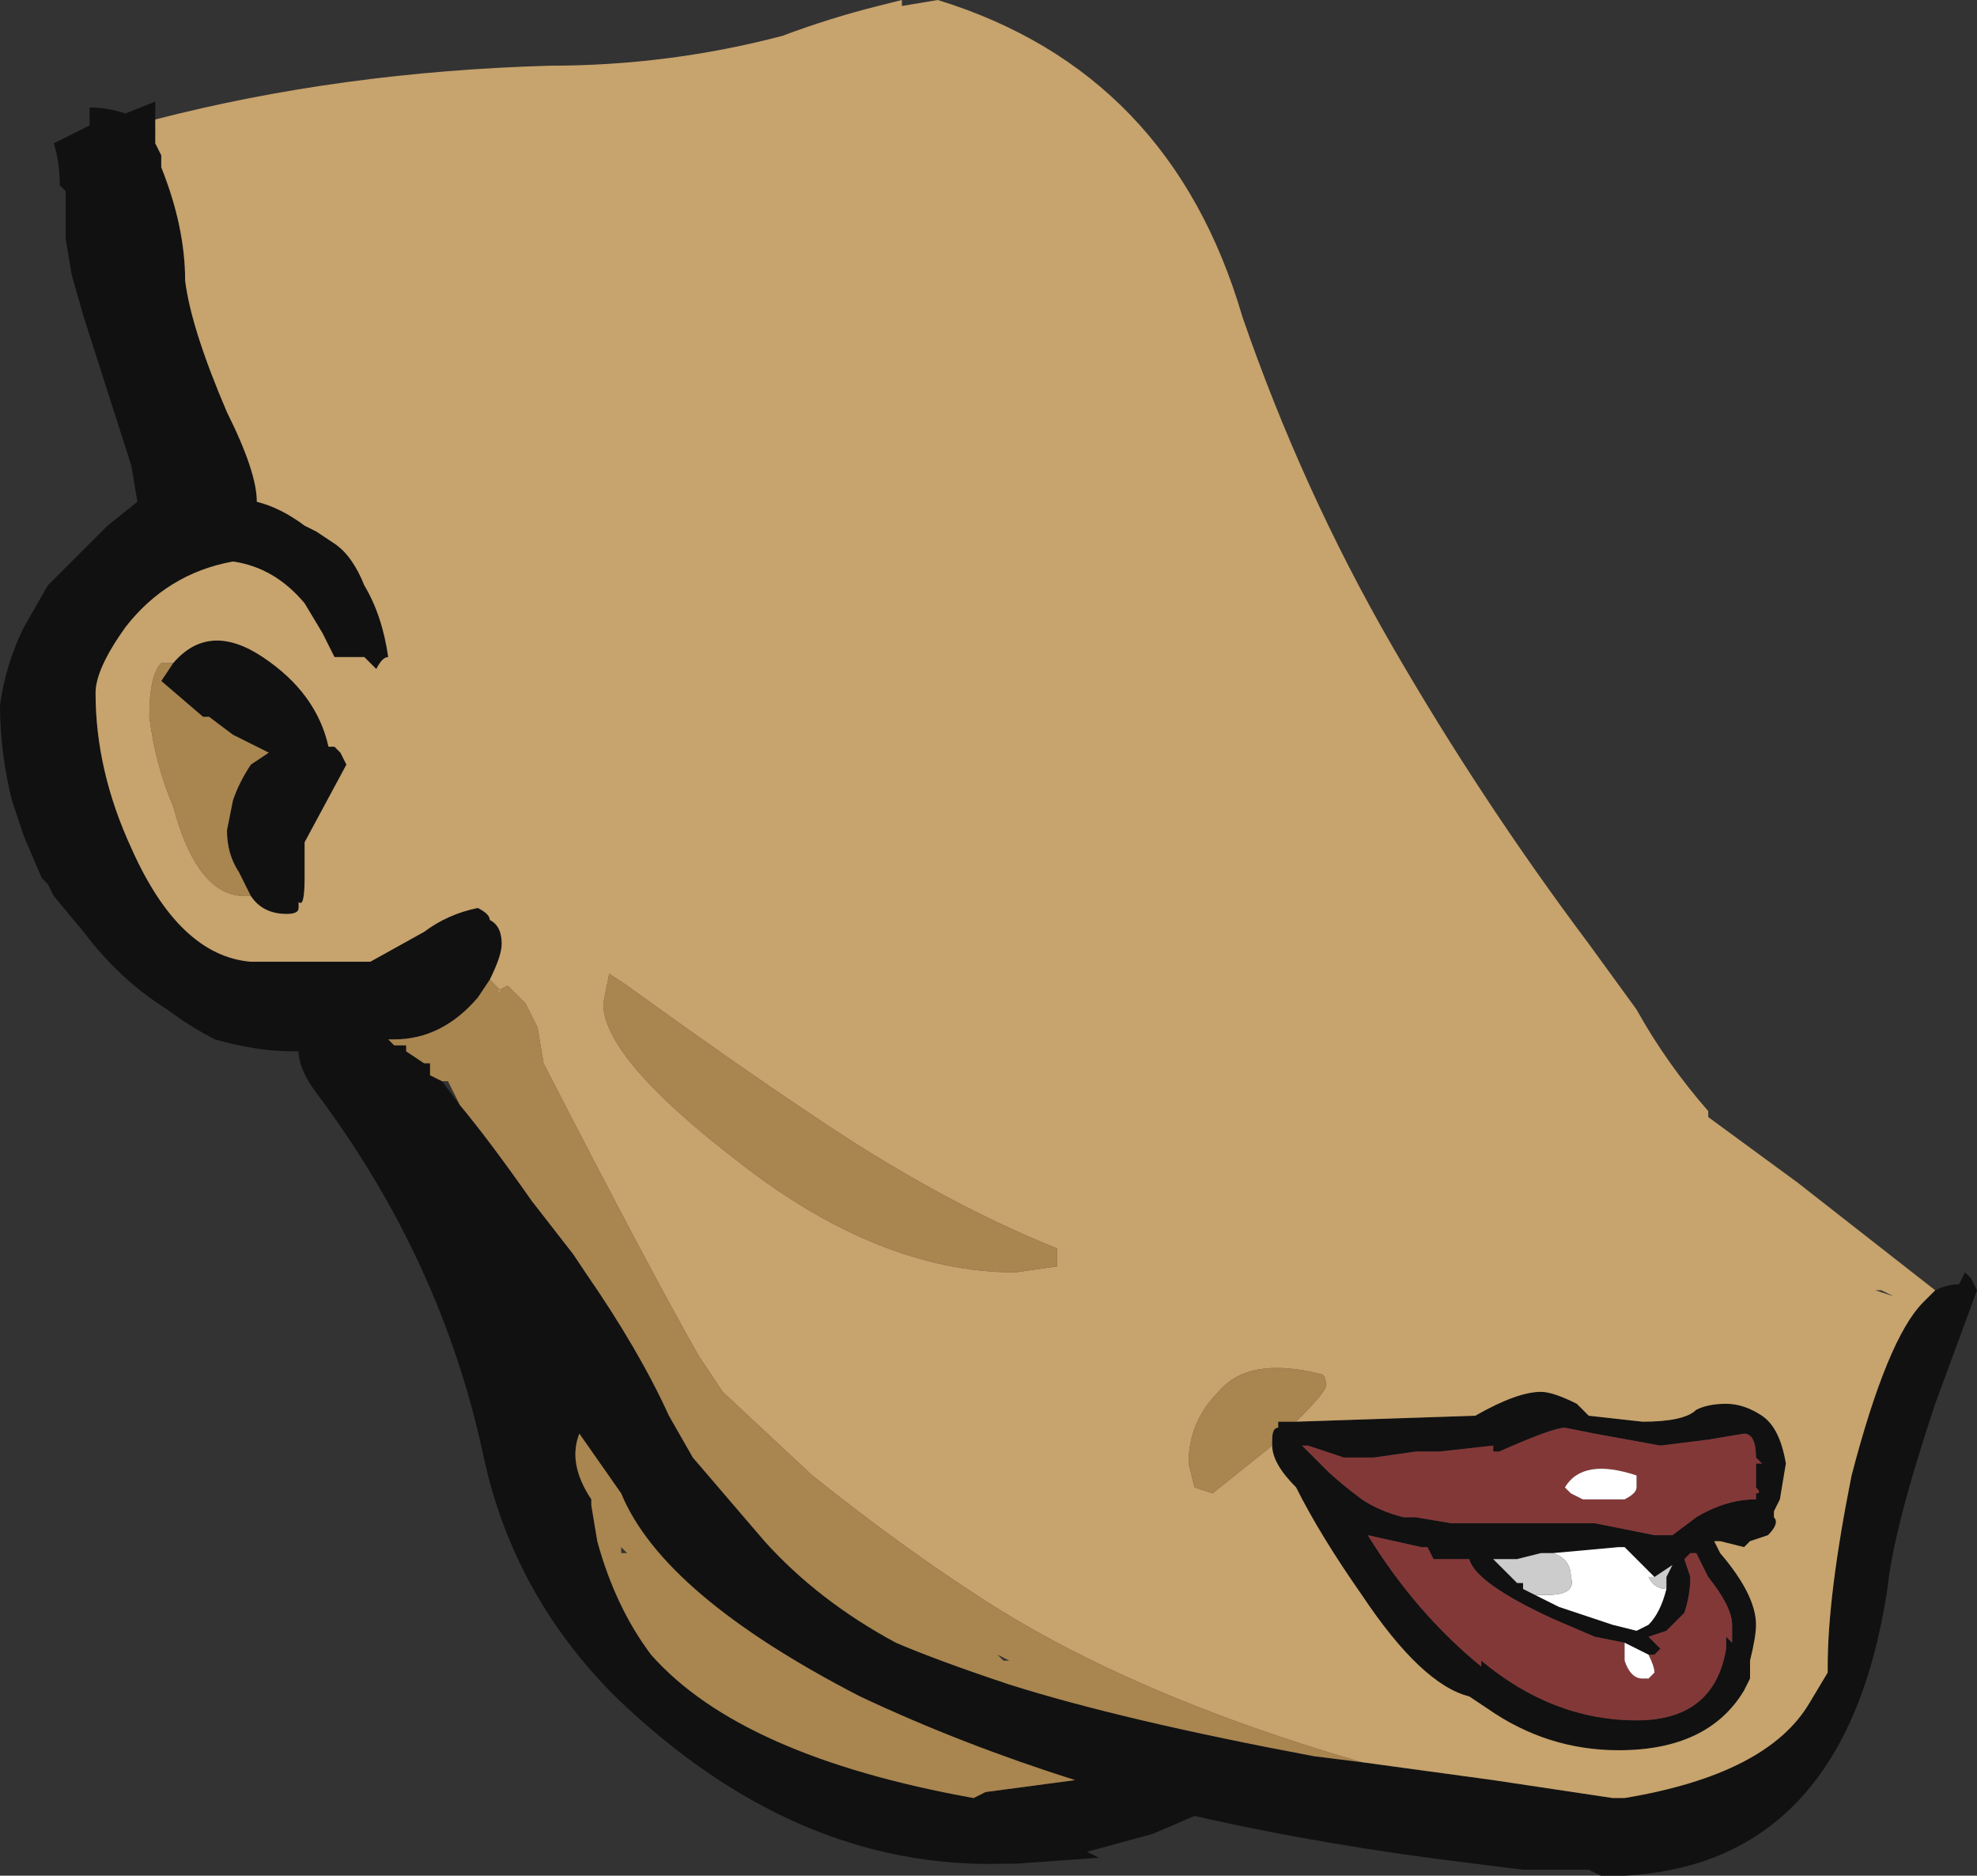 <?xml version="1.0" encoding="UTF-8" standalone="no"?>
<svg xmlns:ffdec="https://www.free-decompiler.com/flash" xmlns:xlink="http://www.w3.org/1999/xlink" ffdec:objectType="frame" height="109.9px" width="115.85px" xmlns="http://www.w3.org/2000/svg">
  <rect width="100%" height="100%" fill="#333333" stroke="none"/>
  <g transform="matrix(1.0, 0.0, 0.0, 1.0, 86.8, 49.35)">
    <use ffdec:characterId="226" height="15.7" transform="matrix(7.0, 0.0, 0.0, 7.0, -86.8, -49.35)" width="16.55" xlink:href="#shape0"/>
  </g>
  <defs>
    <g id="shape0" transform="matrix(1.0, 0.0, 0.0, 1.0, 12.4, 7.05)">
      <path d="M3.8 3.75 Q3.9 3.7 4.0 3.7 L4.05 3.6 4.1 3.65 4.15 3.75 3.8 4.7 Q3.45 5.75 3.4 6.25 3.05 8.55 1.2 8.65 L1.0 8.65 0.9 8.6 0.35 8.6 -0.05 8.55 Q-1.3 8.4 -2.4 8.15 L-2.75 8.3 -3.3 8.45 -3.2 8.5 -3.9 8.55 -4.0 8.55 Q-5.75 8.6 -7.25 7.15 -8.1 6.3 -8.35 5.15 -8.7 3.5 -9.75 2.1 -9.9 1.9 -9.9 1.75 L-9.95 1.75 Q-10.25 1.75 -10.6 1.65 -10.8 1.55 -11.0 1.4 -11.4 1.15 -11.7 0.75 L-11.95 0.45 -12.0 0.35 -12.05 0.3 -12.2 -0.05 -12.3 -0.35 Q-12.4 -0.75 -12.4 -1.15 -12.35 -1.5 -12.2 -1.8 L-12.0 -2.15 -11.5 -2.65 -11.25 -2.85 -11.3 -3.15 -11.7 -4.4 -11.8 -4.75 -11.85 -5.05 -11.85 -5.45 -11.9 -5.5 Q-11.9 -5.7 -11.95 -5.85 L-11.65 -6.0 -11.65 -6.15 Q-11.5 -6.15 -11.35 -6.1 L-11.1 -6.2 -11.1 -6.05 -11.1 -5.85 -11.05 -5.75 -11.05 -5.65 Q-10.85 -5.15 -10.85 -4.7 -10.8 -4.3 -10.5 -3.6 -10.25 -3.1 -10.25 -2.85 -10.05 -2.8 -9.85 -2.65 L-9.75 -2.6 -9.6 -2.5 Q-9.45 -2.4 -9.35 -2.15 -9.2 -1.9 -9.15 -1.55 -9.2 -1.55 -9.25 -1.45 L-9.35 -1.55 -9.6 -1.55 -9.7 -1.75 -9.85 -2.0 Q-10.1 -2.3 -10.45 -2.35 -11.0 -2.25 -11.35 -1.8 -11.6 -1.45 -11.6 -1.25 -11.6 -0.6 -11.3 0.05 -10.9 0.95 -10.3 1.0 L-9.6 1.0 -9.45 1.0 -9.3 1.0 -8.85 0.75 Q-8.65 0.6 -8.4 0.55 -8.3 0.6 -8.3 0.65 -8.2 0.7 -8.2 0.85 -8.2 0.95 -8.3 1.15 L-8.4 1.3 Q-8.7 1.65 -9.1 1.65 L-9.15 1.65 -9.1 1.7 -9.0 1.7 -9.0 1.75 -8.85 1.85 -8.8 1.85 -8.8 1.95 -8.7 2.0 -8.55 2.2 Q-8.3 2.5 -7.95 3.0 L-7.6 3.45 -7.5 3.6 Q-7.05 4.25 -6.8 4.8 L-6.6 5.15 -6.0 5.85 Q-5.55 6.35 -4.9 6.7 -4.55 6.85 -3.95 7.05 -3.0 7.35 -1.4 7.65 L-1.0 7.7 0.1 7.85 1.1 8.0 1.2 8.0 Q2.4 7.8 2.75 7.2 L2.9 6.95 2.9 6.9 Q2.9 6.3 3.1 5.3 3.4 4.15 3.7 3.85 L3.8 3.75 M-10.65 -1.05 L-10.7 -1.05 -11.05 -1.35 -10.95 -1.5 Q-10.65 -1.85 -10.2 -1.55 -9.75 -1.25 -9.65 -0.8 L-9.6 -0.8 -9.55 -0.75 -9.5 -0.65 -9.85 0.0 -9.85 0.3 Q-9.85 0.55 -9.9 0.5 L-9.9 0.55 Q-9.9 0.6 -10.0 0.6 -10.2 0.6 -10.3 0.45 L-10.4 0.25 Q-10.5 0.1 -10.5 -0.1 L-10.45 -0.35 Q-10.4 -0.5 -10.3 -0.65 L-10.15 -0.75 -10.45 -0.9 -10.65 -1.05 M1.5 5.15 L1.5 5.15 M1.5 5.05 L0.95 4.95 0.7 4.9 Q0.6 4.9 0.15 5.1 L0.1 5.1 0.1 5.05 -0.35 5.1 -0.55 5.1 -0.9 5.15 -1.15 5.15 -1.45 5.05 -1.5 5.05 -1.3 5.25 Q-1.2 5.35 -1.0 5.5 -0.85 5.6 -0.65 5.65 L-0.55 5.65 -0.25 5.7 0.95 5.7 1.45 5.8 1.6 5.8 1.8 5.65 Q2.05 5.5 2.3 5.5 L2.3 5.45 Q2.35 5.45 2.3 5.4 L2.3 5.2 2.35 5.2 2.3 5.15 Q2.3 4.95 2.2 4.95 L1.9 5.0 1.5 5.05 M-1.55 4.85 L-0.05 4.8 Q0.3 4.6 0.5 4.6 0.6 4.6 0.8 4.7 L0.9 4.8 1.35 4.85 Q1.7 4.85 1.8 4.75 1.9 4.7 2.05 4.7 2.2 4.7 2.35 4.8 2.5 4.9 2.55 5.2 L2.5 5.5 2.45 5.6 2.45 5.65 Q2.5 5.7 2.4 5.8 L2.25 5.85 2.2 5.9 2.0 5.85 1.95 5.85 2.0 5.95 Q2.3 6.3 2.3 6.55 2.3 6.65 2.25 6.85 L2.25 7.0 2.2 7.1 Q1.9 7.6 1.15 7.6 0.55 7.6 0.05 7.25 L-0.1 7.15 Q-0.5 7.05 -1.0 6.3 -1.35 5.8 -1.55 5.4 -1.75 5.2 -1.75 5.05 L-1.75 5.0 Q-1.75 4.9 -1.7 4.9 L-1.7 4.85 -1.55 4.85 M1.45 6.15 L1.2 5.9 1.15 5.9 0.6 5.95 0.5 5.95 0.3 6.0 0.1 6.0 0.3 6.2 0.35 6.2 0.35 6.25 0.45 6.3 0.65 6.4 1.1 6.55 1.3 6.6 1.4 6.55 Q1.5 6.45 1.55 6.25 L1.55 6.15 1.6 6.05 1.45 6.15 M1.2 6.7 L0.95 6.65 0.6 6.5 Q-0.05 6.2 -0.1 6.0 L-0.4 6.0 -0.45 5.9 -0.5 5.9 -0.95 5.8 Q-0.55 6.45 0.0 6.9 L0.0 6.85 Q0.6 7.35 1.3 7.35 1.95 7.35 2.05 6.75 L2.05 6.65 2.1 6.7 2.1 6.55 Q2.1 6.4 1.9 6.15 L1.8 5.95 1.75 5.95 1.7 6.0 1.75 6.15 Q1.75 6.3 1.7 6.45 L1.55 6.6 1.4 6.65 1.5 6.75 1.45 6.8 1.4 6.8 1.2 6.7 M3.8 4.05 L3.8 4.05 M-7.45 5.55 L-7.4 5.85 Q-7.25 6.4 -6.95 6.8 -6.2 7.65 -4.25 8.0 L-4.15 7.95 -3.4 7.85 Q-4.35 7.55 -5.2 7.15 -6.85 6.3 -7.2 5.45 L-7.55 4.95 Q-7.65 5.2 -7.45 5.5 L-7.45 5.55" fill="#111111" fill-rule="evenodd" stroke="none"/>
      <path d="M1.5 5.15 L1.5 5.15 M1.5 5.05 L1.9 5.0 2.2 4.95 Q2.3 4.95 2.3 5.15 L2.35 5.2 2.3 5.2 2.3 5.4 Q2.35 5.45 2.3 5.45 L2.3 5.5 Q2.05 5.5 1.8 5.65 L1.6 5.8 1.45 5.8 0.95 5.7 -0.25 5.7 -0.55 5.65 -0.65 5.65 Q-0.85 5.6 -1.0 5.5 -1.2 5.35 -1.3 5.25 L-1.5 5.05 -1.45 5.05 -1.15 5.15 -0.9 5.15 -0.55 5.1 -0.35 5.1 0.1 5.05 0.1 5.1 0.15 5.1 Q0.6 4.9 0.7 4.9 L0.95 4.95 1.5 5.05 M1.3 5.3 Q0.85 5.15 0.7 5.4 L0.75 5.45 0.85 5.5 1.2 5.5 Q1.3 5.45 1.3 5.4 L1.3 5.3 M1.4 6.8 L1.45 6.8 1.5 6.75 1.4 6.65 1.55 6.6 1.7 6.45 Q1.75 6.3 1.75 6.15 L1.7 6.0 1.75 5.95 1.8 5.95 1.9 6.15 Q2.1 6.4 2.1 6.55 L2.1 6.7 2.05 6.65 2.05 6.75 Q1.95 7.35 1.3 7.35 0.6 7.35 0.0 6.85 L0.0 6.9 Q-0.55 6.45 -0.95 5.8 L-0.5 5.9 -0.45 5.9 -0.4 6.0 -0.1 6.0 Q-0.05 6.2 0.6 6.5 L0.95 6.65 1.2 6.7 1.2 6.85 Q1.25 7.0 1.35 7.0 L1.4 7.0 1.45 6.95 Q1.45 6.9 1.4 6.8" fill="#833838" fill-rule="evenodd" stroke="none"/>
      <path d="M1.3 5.3 L1.3 5.4 Q1.3 5.45 1.2 5.5 L0.85 5.5 0.75 5.45 0.7 5.4 Q0.85 5.15 1.3 5.3 M1.45 6.15 L1.4 6.15 Q1.45 6.25 1.55 6.25 1.5 6.45 1.4 6.55 L1.3 6.6 1.1 6.55 0.65 6.4 0.45 6.3 0.55 6.3 Q0.8 6.3 0.75 6.15 0.75 6.0 0.6 5.95 L1.15 5.9 1.2 5.9 1.45 6.15 M1.2 6.7 L1.4 6.8 Q1.45 6.9 1.45 6.95 L1.4 7.0 1.35 7.0 Q1.25 7.0 1.2 6.85 L1.2 6.7" fill="#ffffff" fill-rule="evenodd" stroke="none"/>
      <path d="M1.55 6.25 Q1.45 6.25 1.4 6.15 L1.45 6.15 1.6 6.05 1.55 6.15 1.55 6.25 M0.6 5.95 Q0.75 6.0 0.75 6.15 0.8 6.3 0.55 6.3 L0.45 6.3 0.35 6.25 0.35 6.2 0.3 6.2 0.1 6.0 0.3 6.0 0.5 5.95 0.6 5.95" fill="#cccccc" fill-rule="evenodd" stroke="none"/>
      <path d="M-1.0 7.7 L-1.4 7.65 Q-3.0 7.35 -3.95 7.05 -4.55 6.85 -4.9 6.7 -5.55 6.35 -6.0 5.85 L-6.6 5.15 -6.8 4.8 Q-7.05 4.25 -7.5 3.6 L-7.6 3.45 -7.95 3.0 Q-8.3 2.5 -8.55 2.2 L-8.65 2.0 -8.7 2.0 -8.8 1.95 -8.8 1.85 -8.85 1.85 -9.0 1.75 -9.0 1.7 -9.1 1.7 -9.15 1.65 -9.1 1.65 Q-8.7 1.65 -8.4 1.3 L-8.3 1.15 -8.2 1.25 -8.25 1.25 -8.15 1.2 -8.0 1.35 Q-7.95 1.45 -7.9 1.55 L-7.85 1.85 Q-6.95 3.6 -6.55 4.3 L-6.35 4.6 -5.6 5.3 Q-4.85 5.9 -4.15 6.35 -2.9 7.15 -1.0 7.7 M-10.7 -1.05 L-10.65 -1.05 -10.45 -0.9 -10.15 -0.75 -10.3 -0.65 Q-10.4 -0.5 -10.45 -0.35 L-10.5 -0.1 Q-10.5 0.1 -10.4 0.25 L-10.3 0.45 -10.35 0.45 Q-10.75 0.45 -10.95 -0.3 -11.1 -0.65 -11.15 -1.05 -11.15 -1.4 -11.05 -1.5 L-10.95 -1.5 -11.05 -1.35 -10.7 -1.05 M-1.75 5.05 L-2.25 5.45 -2.4 5.4 -2.45 5.2 Q-2.45 4.85 -2.2 4.6 -1.95 4.3 -1.35 4.45 -1.3 4.45 -1.3 4.55 -1.3 4.6 -1.55 4.85 L-1.7 4.85 -1.7 4.9 Q-1.75 4.9 -1.75 5.0 L-1.75 5.05 M-3.55 3.4 L-3.55 3.55 -3.9 3.6 Q-5.05 3.6 -6.25 2.65 -7.35 1.8 -7.35 1.35 L-7.3 1.1 -7.15 1.2 Q-6.25 1.85 -5.65 2.25 -4.55 3.0 -3.55 3.4 M-3.95 6.85 L-4.05 6.8 -4.0 6.85 -3.95 6.85 M-7.45 5.55 L-7.45 5.5 Q-7.65 5.2 -7.55 4.95 L-7.2 5.45 Q-6.85 6.3 -5.2 7.15 -4.35 7.55 -3.4 7.85 L-4.15 7.95 -4.25 8.0 Q-6.2 7.65 -6.95 6.8 -7.25 6.4 -7.4 5.85 L-7.45 5.55 M-7.2 5.95 L-7.2 5.9 -7.15 5.95 -7.2 5.95" fill="#a9854f" fill-rule="evenodd" stroke="none"/>
      <path d="M-11.1 -6.05 Q-9.55 -6.45 -7.8 -6.5 -6.8 -6.5 -5.85 -6.75 -5.45 -6.9 -5.05 -7.0 L-4.85 -7.05 -4.85 -7.0 -4.55 -7.05 Q-2.6 -6.45 -2.0 -4.4 -1.5 -2.95 -0.75 -1.65 0.0 -0.35 0.9 0.85 L1.3 1.4 Q1.55 1.85 1.9 2.25 L1.9 2.3 2.65 2.85 3.8 3.75 3.7 3.85 Q3.4 4.15 3.1 5.3 2.9 6.3 2.9 6.9 L2.9 6.95 2.75 7.2 Q2.4 7.8 1.2 8.0 L1.1 8.0 0.1 7.85 -1.0 7.7 Q-2.9 7.15 -4.15 6.35 -4.85 5.9 -5.6 5.3 L-6.35 4.6 -6.55 4.3 Q-6.95 3.6 -7.85 1.85 L-7.9 1.55 Q-7.95 1.45 -8.0 1.35 L-8.15 1.2 -8.25 1.25 -8.2 1.25 -8.3 1.15 Q-8.2 0.95 -8.2 0.85 -8.2 0.7 -8.3 0.65 -8.3 0.6 -8.4 0.55 -8.65 0.6 -8.85 0.75 L-9.3 1.0 -9.45 1.0 -9.6 1.0 -10.3 1.0 Q-10.9 0.95 -11.3 0.05 -11.6 -0.6 -11.6 -1.25 -11.6 -1.45 -11.35 -1.8 -11.0 -2.25 -10.45 -2.35 -10.1 -2.3 -9.85 -2.0 L-9.7 -1.75 -9.6 -1.55 -9.35 -1.55 -9.25 -1.45 Q-9.2 -1.55 -9.15 -1.55 -9.2 -1.9 -9.35 -2.15 -9.45 -2.4 -9.6 -2.5 L-9.75 -2.6 -9.85 -2.65 Q-10.05 -2.8 -10.25 -2.85 -10.25 -3.1 -10.5 -3.6 -10.8 -4.3 -10.85 -4.7 -10.85 -5.15 -11.05 -5.65 L-11.05 -5.75 -11.1 -5.85 -11.1 -6.05 M-10.7 -1.05 L-10.65 -1.05 -10.7 -1.05 M-10.3 0.45 Q-10.2 0.6 -10.0 0.6 -9.9 0.6 -9.9 0.55 L-9.9 0.5 Q-9.85 0.55 -9.85 0.3 L-9.85 0.0 -9.5 -0.65 -9.55 -0.75 -9.6 -0.8 -9.65 -0.8 Q-9.75 -1.25 -10.2 -1.55 -10.65 -1.85 -10.95 -1.5 L-11.05 -1.5 Q-11.15 -1.4 -11.15 -1.05 -11.1 -0.65 -10.95 -0.3 -10.75 0.45 -10.35 0.45 L-10.3 0.45 M-1.75 5.05 Q-1.75 5.2 -1.55 5.4 -1.35 5.8 -1.0 6.3 -0.5 7.05 -0.1 7.15 L0.05 7.25 Q0.55 7.6 1.15 7.6 1.9 7.6 2.2 7.1 L2.25 7.0 2.25 6.85 Q2.3 6.65 2.3 6.55 2.3 6.3 2.0 5.95 L1.95 5.85 2.0 5.85 2.2 5.9 2.25 5.85 2.4 5.8 Q2.5 5.7 2.45 5.65 L2.45 5.6 2.5 5.5 2.55 5.2 Q2.5 4.9 2.35 4.8 2.2 4.7 2.05 4.7 1.9 4.7 1.8 4.75 1.7 4.85 1.35 4.85 L0.9 4.8 0.8 4.7 Q0.6 4.6 0.5 4.6 0.3 4.6 -0.05 4.8 L-1.55 4.85 Q-1.3 4.6 -1.3 4.55 -1.3 4.45 -1.35 4.45 -1.95 4.3 -2.2 4.6 -2.45 4.85 -2.45 5.2 L-2.4 5.4 -2.25 5.45 -1.75 5.05 M3.3 3.75 L3.35 3.75 3.45 3.8 3.3 3.75 M-3.55 3.4 Q-4.55 3.0 -5.65 2.25 -6.25 1.85 -7.15 1.2 L-7.3 1.1 -7.35 1.35 Q-7.35 1.8 -6.25 2.65 -5.05 3.6 -3.9 3.6 L-3.55 3.55 -3.55 3.4" fill="#c7a36d" fill-rule="evenodd" stroke="none"/>
    </g>
  </defs>
</svg>
